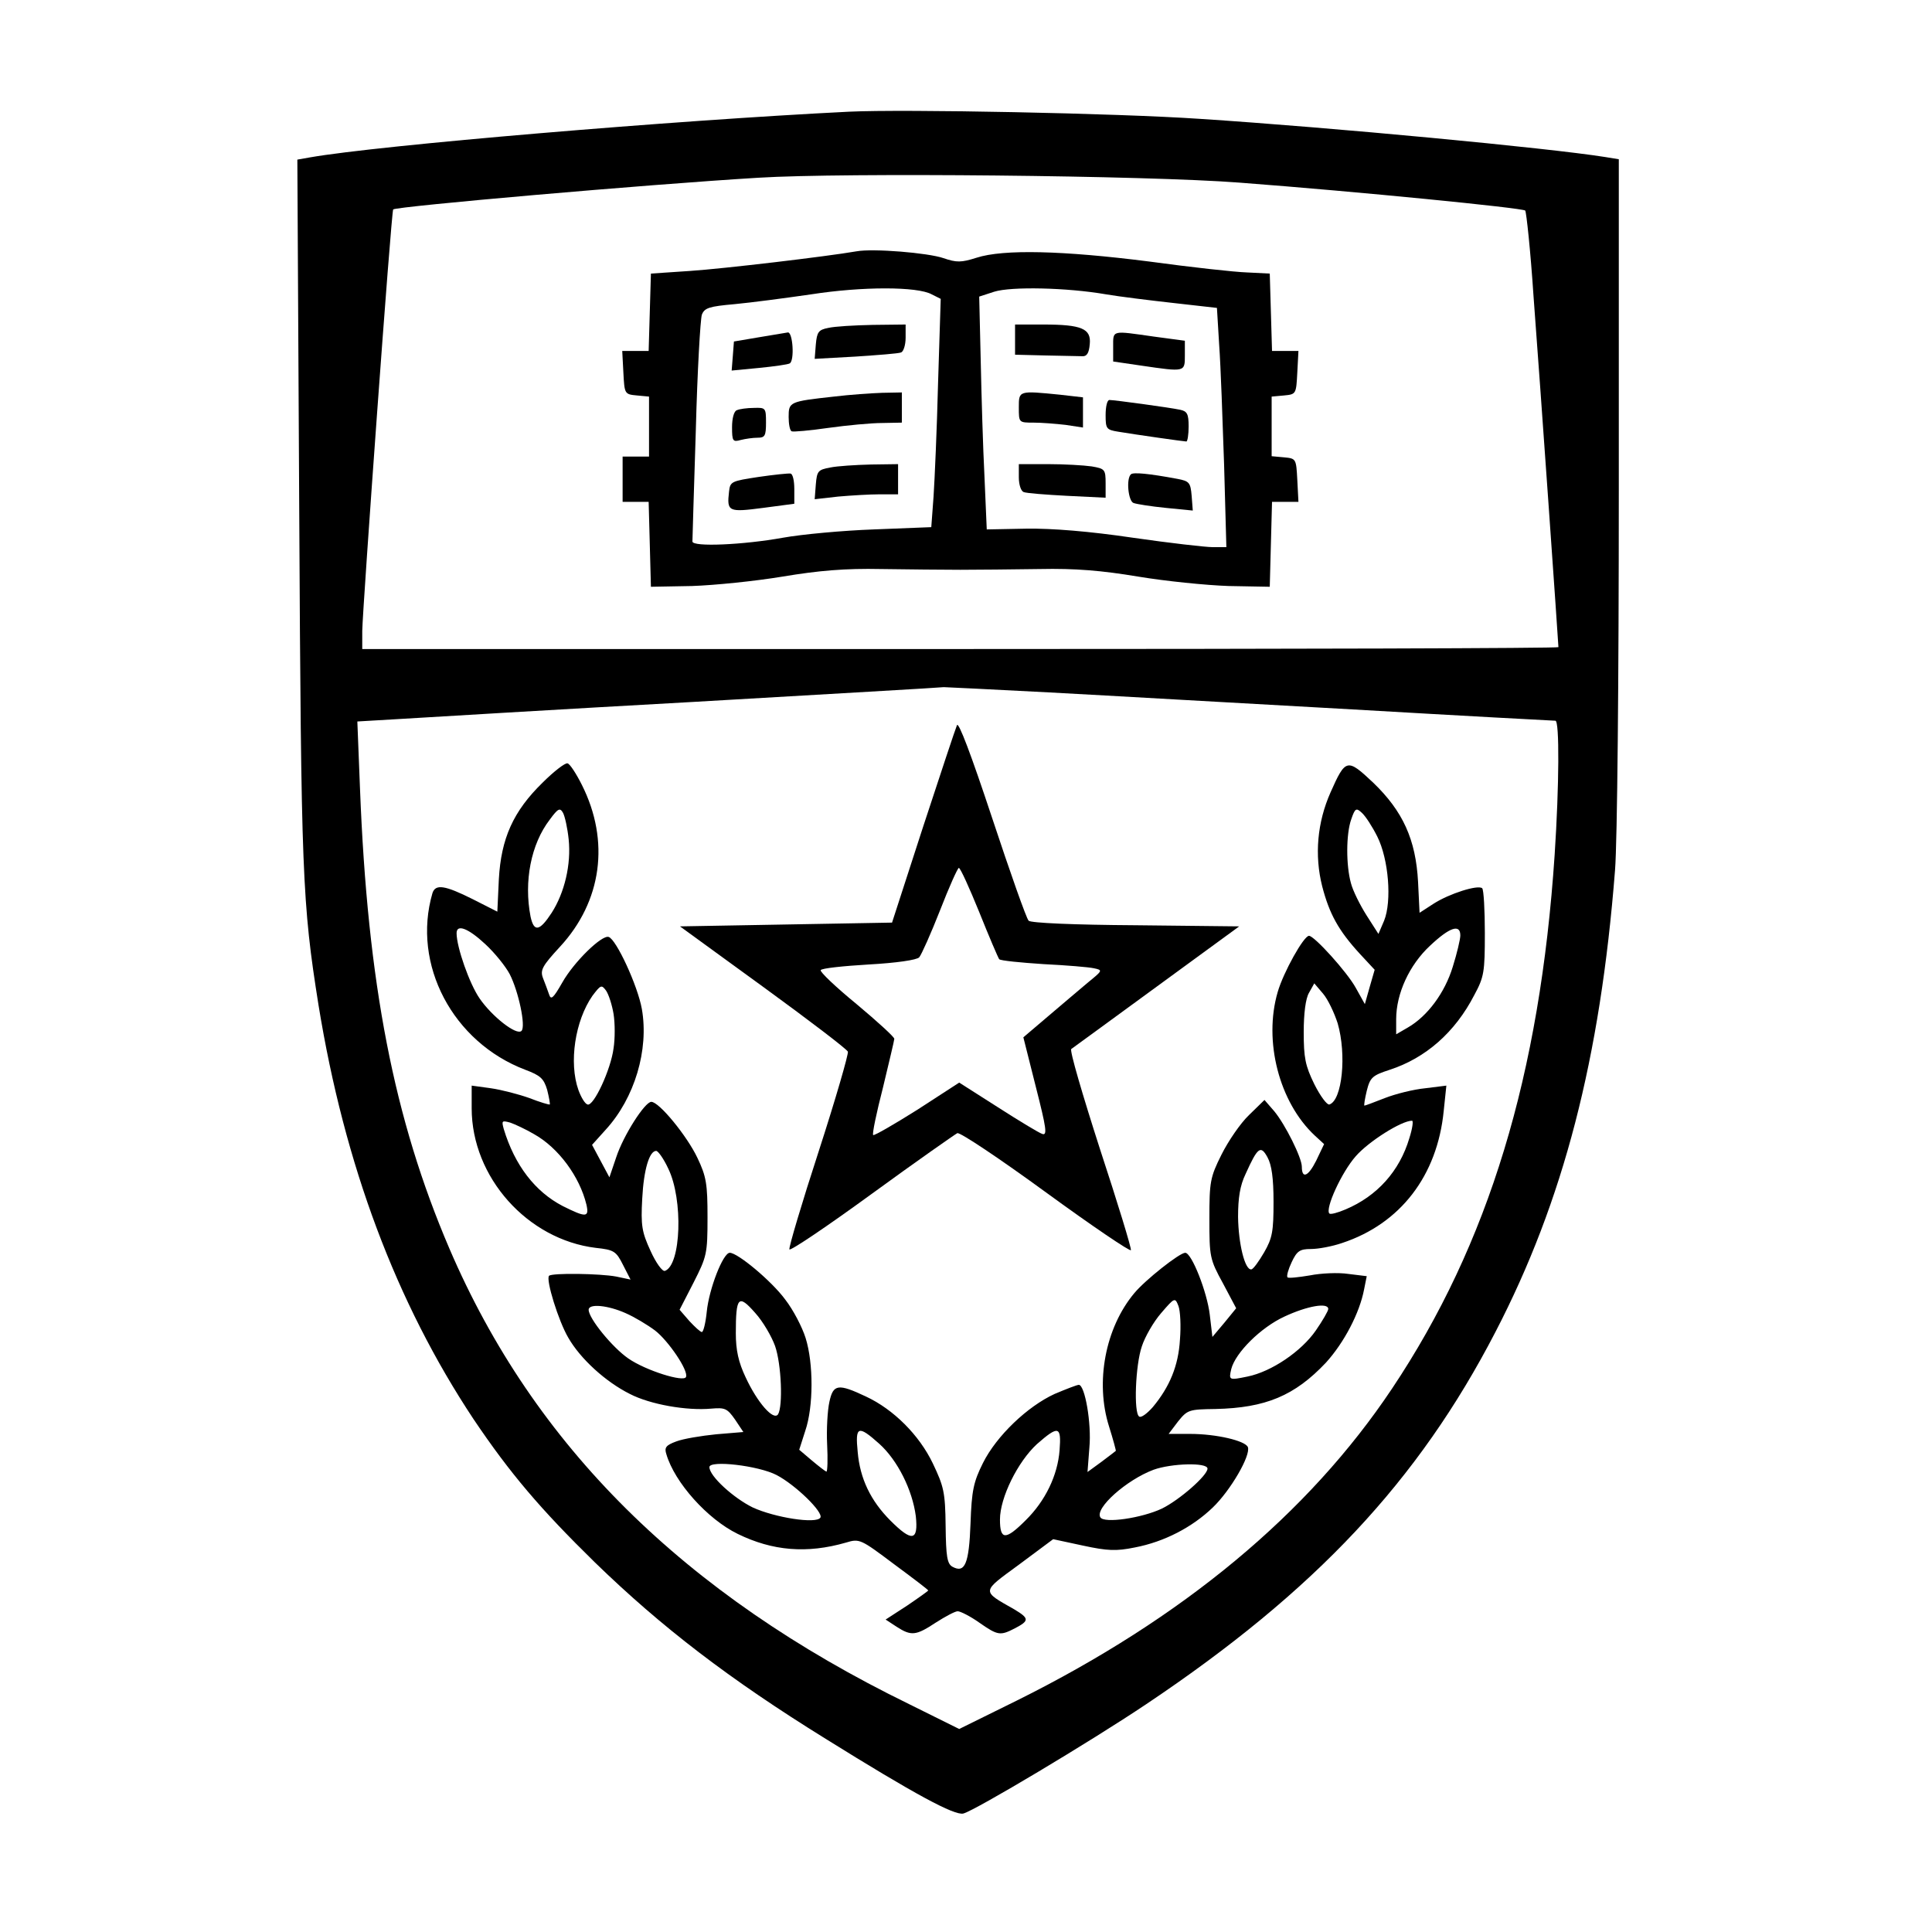 <?xml version="1.0" standalone="no"?>
<!DOCTYPE svg PUBLIC "-//W3C//DTD SVG 20010904//EN"
 "http://www.w3.org/TR/2001/REC-SVG-20010904/DTD/svg10.dtd">
<svg version="1.0" xmlns="http://www.w3.org/2000/svg"
 width="512pt" height="512pt" viewBox="0 0 512 512"
 preserveAspectRatio="xMidYMid meet">
<g transform="translate(0,512) scale(0.1,-0.1)"
fill="#000000" stroke="none">
<path d="M2250 4824 c-464 -23 -1246 -89 -1428 -121 l-34 -6 5 -931 c5 -966 8
-1038 51 -1309 69 -425 206 -789 411 -1098 97 -144 177 -238 321 -379 177
-172 357 -310 612 -468 236 -147 342 -204 365 -198 31 8 336 190 485 290 448
300 721 592 925 986 180 347 278 724 317 1224 6 74 10 504 10 1007 l0 877 -37
6 c-151 24 -721 78 -1073 101 -221 15 -782 26 -930 19z m1035 -188 c316 -24
749 -67 757 -74 3 -4 14 -106 22 -227 18 -237 66 -922 66 -930 0 -3 -713 -5
-1585 -5 l-1585 0 0 48 c1 61 77 1113 82 1117 9 8 669 66 968 84 225 14 1030
6 1275 -13z m-504 -1351 c151 -8 512 -29 803 -45 292 -17 533 -30 538 -30 11
0 10 -172 -2 -355 -39 -584 -175 -1032 -431 -1415 -221 -331 -554 -608 -995
-827 l-152 -75 -133 66 c-598 292 -994 685 -1218 1207 -147 343 -217 703 -237
1220 l-7 177 119 7 c66 4 414 25 774 45 360 21 658 38 661 39 3 0 129 -6 280
-14z"/>
<path d="M2270 4454 c-81 -14 -352 -46 -441 -52 l-104 -7 -3 -102 -3 -103 -35
0 -35 0 3 -57 c3 -57 3 -58 36 -61 l32 -3 0 -80 0 -79 -35 0 -35 0 0 -60 0
-60 35 0 34 0 3 -112 3 -113 109 2 c60 2 168 13 240 25 96 16 166 22 261 20
72 -1 166 -2 210 -2 44 0 139 1 210 2 95 2 165 -4 261 -20 72 -12 180 -23 240
-25 l109 -2 3 113 3 112 35 0 35 0 -3 58 c-3 56 -3 57 -35 60 l-33 3 0 79 0
79 33 3 c32 3 32 4 35 61 l3 57 -35 0 -35 0 -3 103 -3 102 -60 3 c-33 1 -150
14 -260 29 -228 29 -386 33 -457 10 -41 -13 -53 -13 -88 -1 -41 14 -186 26
-230 18z m199 -114 l24 -12 -7 -222 c-3 -121 -9 -257 -12 -302 l-6 -81 -152
-6 c-83 -3 -191 -13 -241 -22 -105 -19 -240 -25 -240 -10 0 6 4 138 9 295 4
156 12 294 16 306 7 18 19 22 87 28 43 4 134 16 203 26 135 21 281 21 319 0z
m462 0 c35 -6 116 -16 179 -23 l115 -13 6 -99 c4 -55 9 -198 13 -317 l6 -218
-36 0 c-19 0 -115 11 -212 25 -115 17 -214 25 -282 24 l-105 -2 -6 139 c-4 77
-8 215 -10 309 l-4 169 40 13 c45 14 192 11 296 -7z"/>
<path d="M2195 4251 c-26 -5 -30 -11 -33 -44 l-3 -38 108 6 c59 4 114 8 121
11 6 2 12 19 12 39 l0 35 -87 -1 c-49 -1 -101 -4 -118 -8z"/>
<path d="M2010 4226 l-65 -11 -3 -39 -3 -38 73 7 c40 4 76 9 81 12 13 8 8 83
-5 82 -7 -1 -42 -7 -78 -13z"/>
<path d="M2210 4069 c-118 -13 -120 -14 -120 -54 0 -18 3 -36 8 -38 4 -2 48 2
97 9 50 7 114 13 143 13 l52 1 0 40 0 40 -52 -1 c-29 -1 -87 -5 -128 -10z"/>
<path d="M1953 4033 c-8 -2 -13 -22 -13 -45 0 -37 2 -40 23 -34 12 3 32 6 45
6 19 0 22 5 22 40 0 39 -1 40 -32 39 -18 0 -39 -3 -45 -6z"/>
<path d="M2200 3881 c-32 -6 -35 -9 -38 -45 l-3 -39 62 7 c34 3 84 6 110 6
l49 0 0 40 0 40 -72 -1 c-40 -1 -89 -4 -108 -8z"/>
<path d="M2010 3856 c-72 -11 -75 -12 -78 -39 -6 -53 -2 -55 90 -43 l83 11 0
39 c0 22 -4 40 -10 41 -5 1 -44 -3 -85 -9z"/>
<path d="M2690 4220 l0 -40 80 -2 c44 -1 88 -2 98 -2 12 -1 18 8 20 32 4 41
-21 52 -124 52 l-74 0 0 -40z"/>
<path d="M2950 4201 l0 -39 75 -11 c116 -17 115 -17 115 27 l0 39 -82 11
c-113 16 -108 18 -108 -27z"/>
<path d="M2700 4040 c0 -40 0 -40 39 -40 21 0 59 -3 85 -6 l46 -7 0 40 0 40
-61 7 c-110 11 -109 11 -109 -34z"/>
<path d="M2930 4020 c0 -36 2 -39 33 -44 48 -8 175 -26 181 -26 3 0 6 18 6 40
0 33 -4 40 -22 44 -28 6 -175 26 -188 26 -6 0 -10 -18 -10 -40z"/>
<path d="M2700 3855 c0 -20 6 -37 13 -39 6 -3 58 -7 115 -10 l102 -5 0 38 c0
37 -2 39 -37 45 -21 3 -73 6 -115 6 l-78 0 0 -35z"/>
<path d="M2997 3863 c-13 -12 -7 -71 7 -76 8 -3 46 -9 86 -13 l71 -7 -3 39
c-3 35 -6 39 -38 45 -75 14 -117 18 -123 12z"/>
<path d="M2536 3198 c-4 -9 -44 -130 -90 -270 l-82 -253 -281 -5 -281 -5 220
-160 c121 -88 222 -165 225 -172 2 -6 -32 -124 -77 -263 -45 -138 -80 -256
-78 -261 2 -5 100 61 218 147 118 86 221 158 227 161 7 3 113 -68 235 -157
122 -89 224 -158 225 -153 2 4 -35 125 -82 268 -46 143 -81 262 -76 265 4 3
106 77 226 165 l219 160 -274 3 c-164 1 -278 6 -284 12 -6 6 -49 128 -97 273
-56 169 -89 256 -93 245z m59 -495 c26 -65 50 -121 53 -125 4 -4 57 -9 117
-13 61 -3 121 -8 134 -11 24 -5 23 -6 -15 -37 -21 -18 -69 -58 -105 -89 l-67
-57 33 -131 c28 -110 31 -130 17 -125 -9 3 -62 35 -118 71 l-102 65 -111 -72
c-62 -39 -114 -69 -117 -67 -3 3 9 60 26 126 16 67 30 125 30 129 0 5 -45 46
-100 92 -55 45 -98 86 -95 90 2 5 60 11 127 15 73 4 128 12 134 19 6 7 31 63
55 124 24 62 47 113 50 113 4 0 28 -53 54 -117z"/>
<path d="M1438 3046 c-78 -76 -110 -148 -116 -256 l-4 -86 -65 33 c-74 37 -99
41 -107 16 -55 -189 54 -395 246 -468 40 -15 49 -23 58 -53 5 -20 8 -37 7 -39
-2 -1 -26 6 -54 17 -28 10 -74 22 -102 26 l-51 7 0 -60 c0 -183 148 -348 329
-370 48 -5 54 -9 72 -45 l20 -39 -38 8 c-42 8 -170 10 -178 2 -9 -10 25 -120
51 -164 32 -56 99 -117 163 -149 54 -28 151 -45 216 -39 36 3 42 1 63 -29 l22
-33 -72 -6 c-40 -4 -88 -12 -106 -19 -27 -10 -32 -16 -26 -34 22 -75 109 -172
189 -211 92 -45 183 -53 287 -23 36 11 39 9 127 -57 50 -37 91 -68 91 -70 0
-1 -25 -19 -56 -40 l-57 -37 29 -19 c39 -25 51 -24 104 11 25 16 51 30 58 30
7 0 33 -13 57 -30 50 -35 56 -35 95 -15 38 20 38 26 -2 50 -88 50 -88 45 13
119 l90 67 79 -17 c65 -14 88 -15 137 -5 79 15 153 54 207 106 47 45 101 138
93 160 -7 17 -84 35 -153 35 l-57 0 25 33 c25 31 29 32 99 33 133 3 210 35
293 123 48 53 89 131 101 194 l7 35 -49 6 c-26 4 -72 2 -102 -4 -30 -5 -57 -8
-59 -5 -3 3 2 21 11 40 14 30 22 35 51 35 20 0 57 7 83 16 154 51 252 178 269
350 l7 67 -56 -7 c-31 -3 -79 -15 -107 -26 -28 -11 -52 -20 -54 -20 -2 0 1 18
6 39 9 36 15 41 61 56 95 31 173 99 224 198 26 48 28 61 28 164 0 61 -3 115
-7 119 -11 10 -87 -14 -129 -41 l-37 -24 -4 82 c-6 112 -40 187 -119 263 -69
65 -73 64 -113 -26 -35 -79 -43 -166 -22 -249 19 -73 43 -117 100 -179 l39
-42 -13 -45 -13 -46 -24 43 c-23 42 -110 138 -124 138 -14 0 -68 -97 -83 -149
-38 -130 4 -292 98 -380 l25 -23 -21 -44 c-21 -42 -38 -49 -38 -16 0 24 -44
112 -73 147 l-26 30 -41 -40 c-23 -22 -55 -69 -73 -105 -30 -60 -32 -72 -32
-170 0 -101 1 -107 36 -171 l35 -66 -31 -38 -32 -38 -7 59 c-7 60 -48 164 -65
164 -15 0 -106 -72 -135 -107 -77 -92 -104 -236 -67 -353 11 -35 19 -65 18
-65 -1 -1 -18 -14 -38 -29 l-37 -27 5 65 c6 64 -12 166 -28 166 -5 0 -33 -11
-64 -24 -72 -33 -154 -111 -190 -183 -25 -50 -30 -73 -33 -160 -4 -108 -15
-133 -48 -115 -14 8 -17 27 -18 108 -1 90 -5 105 -34 166 -36 75 -104 143
-177 177 -74 35 -87 33 -97 -14 -5 -22 -8 -73 -6 -113 2 -39 1 -72 -2 -72 -3
1 -20 14 -39 30 l-33 28 16 50 c22 64 22 179 1 246 -9 29 -33 75 -54 102 -36
49 -126 124 -147 124 -18 0 -55 -96 -61 -156 -3 -30 -9 -54 -13 -54 -4 0 -18
13 -33 29 l-26 30 37 72 c35 69 37 76 37 173 0 88 -3 108 -27 158 -27 57 -101
148 -122 148 -17 0 -74 -89 -93 -147 l-18 -53 -23 43 -23 43 36 40 c77 84 115
212 96 320 -11 62 -68 185 -88 191 -18 6 -92 -66 -123 -121 -24 -42 -30 -47
-35 -31 -4 11 -11 31 -16 43 -8 21 -2 32 45 83 111 120 133 280 58 429 -15 30
-32 56 -38 57 -6 2 -36 -21 -66 -51z m69 -150 c7 -67 -11 -142 -45 -195 -32
-49 -47 -52 -56 -10 -18 93 1 192 51 257 22 30 27 32 35 18 5 -9 12 -41 15
-70z m2143 7 c30 -60 39 -171 18 -223 l-15 -35 -32 50 c-17 27 -36 65 -41 85
-13 47 -13 130 1 169 10 29 13 31 28 17 10 -9 28 -37 41 -63z m-2364 -285 c25
-23 54 -59 65 -80 23 -45 43 -138 31 -150 -13 -13 -78 38 -111 86 -27 39 -61
136 -61 173 0 25 31 13 76 -29z m2584 23 c0 -10 -9 -48 -20 -83 -21 -69 -67
-131 -119 -161 l-31 -18 0 40 c0 68 35 144 90 195 52 49 80 58 80 27z m-2244
-208 c4 -25 4 -66 0 -91 -7 -56 -53 -155 -69 -149 -7 2 -17 19 -24 38 -26 73
-9 184 37 250 22 29 24 30 36 14 7 -10 16 -38 20 -62z m1919 -25 c24 -83 12
-204 -22 -215 -6 -2 -24 22 -40 54 -24 49 -28 70 -28 138 0 49 5 89 14 104
l14 25 23 -27 c13 -15 30 -51 39 -79z m-2129 -294 c64 -36 120 -112 138 -186
8 -35 -1 -35 -63 -4 -73 38 -127 108 -156 204 -6 22 -5 23 17 17 12 -4 42 -18
64 -31z m2319 -10 c-26 -88 -86 -154 -169 -189 -21 -9 -40 -14 -43 -11 -12 12
32 109 70 152 34 39 121 94 149 94 4 0 1 -21 -7 -46z m-360 -169 c0 -78 -3
-96 -25 -134 -14 -24 -29 -45 -34 -45 -17 -2 -34 68 -35 139 0 50 5 83 20 114
32 71 40 77 58 44 11 -20 16 -55 16 -118z m-1604 88 c40 -82 34 -256 -9 -271
-7 -2 -24 22 -38 53 -23 50 -26 67 -22 139 4 77 19 126 37 126 5 0 20 -21 32
-47z m283 -470 c17 -49 21 -159 8 -181 -12 -18 -55 31 -86 98 -19 40 -26 72
-26 117 0 97 7 104 51 54 21 -23 44 -63 53 -88z m1073 17 c-4 -69 -27 -125
-72 -179 -15 -17 -31 -29 -36 -25 -15 9 -10 137 7 186 8 25 31 65 51 88 36 42
37 42 46 19 5 -13 7 -53 4 -89z m-1469 70 c23 -10 58 -31 78 -46 35 -27 89
-106 82 -123 -5 -15 -107 17 -153 49 -42 29 -105 106 -105 129 0 17 51 12 98
-9z m1862 11 c0 -5 -15 -31 -33 -57 -38 -55 -117 -109 -181 -122 -49 -10 -50
-10 -43 20 11 43 78 110 141 139 60 28 116 38 116 20z m-1190 -357 c49 -44 88
-123 97 -192 7 -66 -10 -69 -67 -12 -53 53 -81 112 -87 182 -7 69 1 72 57 22z
m478 -17 c-5 -67 -38 -135 -90 -186 -53 -53 -68 -53 -68 2 0 58 47 153 98 200
57 50 65 48 60 -16z m-750 -66 c50 -26 125 -99 116 -113 -11 -17 -120 0 -179
27 -51 25 -115 83 -115 107 0 19 130 4 178 -21z m1142 17 c0 -18 -74 -83 -121
-106 -53 -25 -153 -40 -163 -23 -15 24 69 99 141 126 47 17 143 20 143 3z"/>
</g>
</svg>
